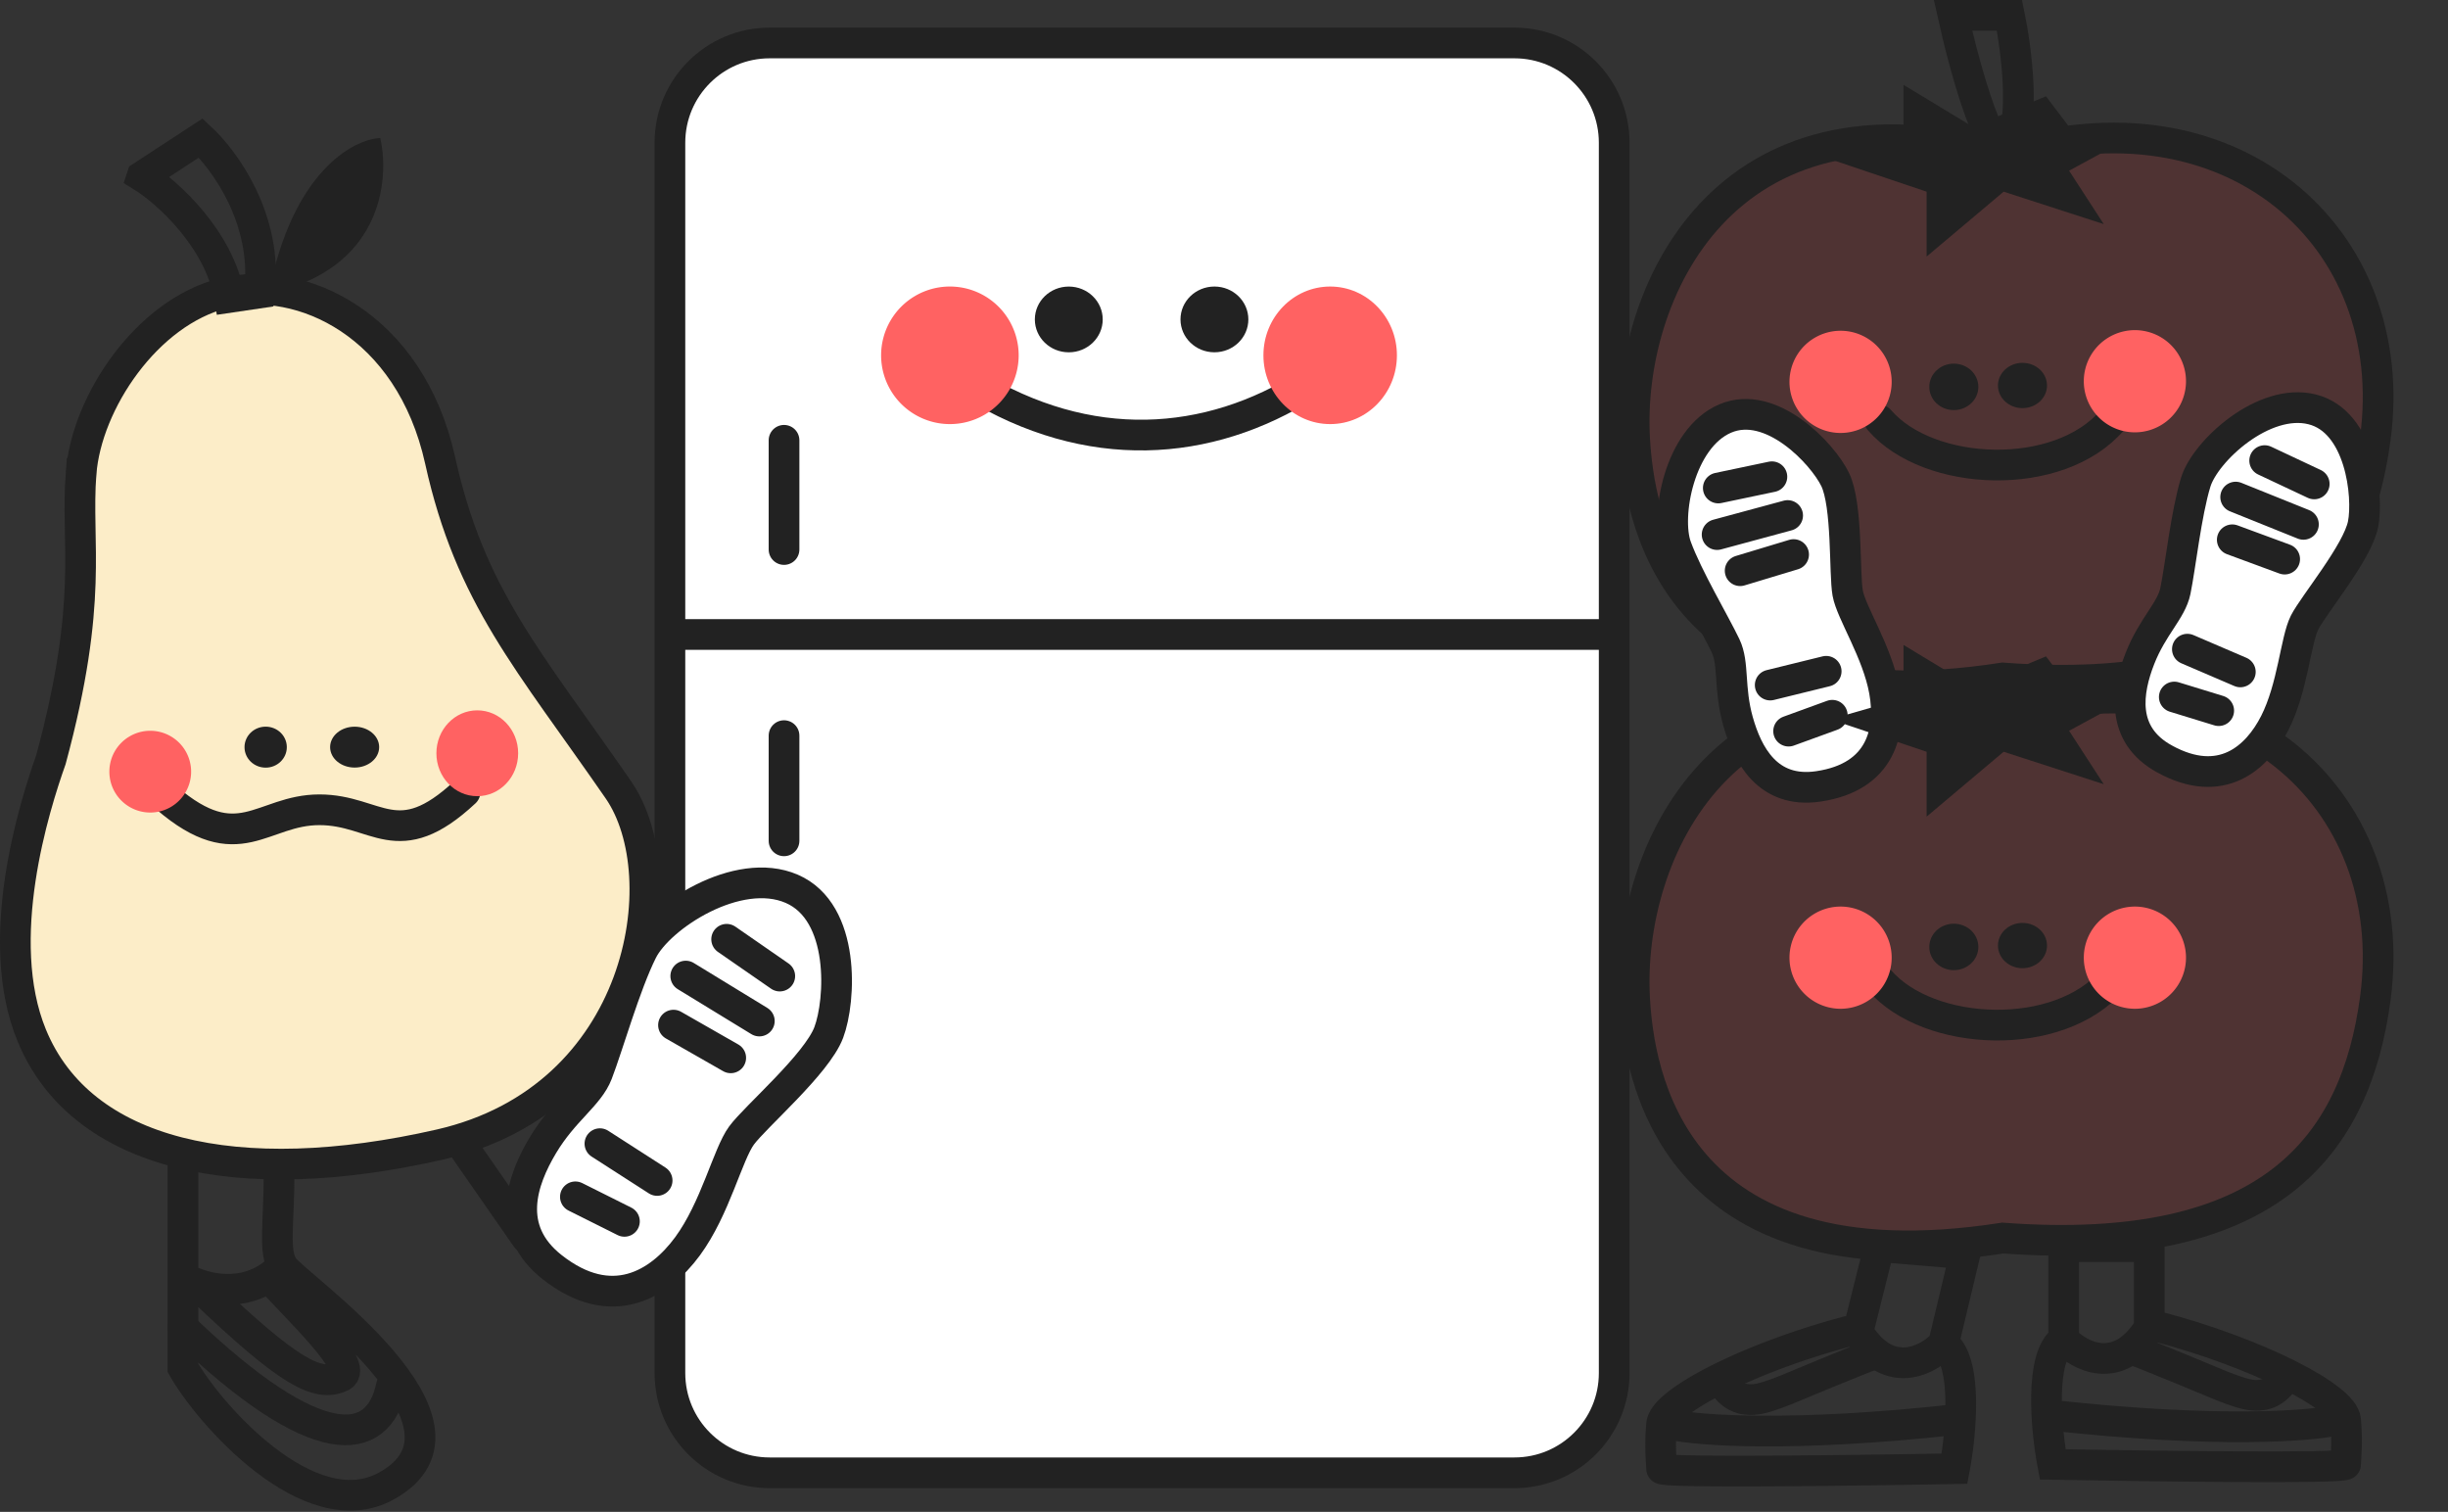 <svg width="319" height="197" fill="none" xmlns="http://www.w3.org/2000/svg"><rect width="100%" height="100%" fill="#333333" stroke="none"/><path fill="#222" d="M35.026 38.223c3.058-15.79 10.958-20.074 14.525-20.242 1.274 5.482.153 17.205-14.525 20.242Z"/><path fill="#fff" d="M87.297 18.598c0-7.18 5.82-13 13-13h97.049c7.179 0 13 5.82 13 13v160.309c0 7.179-5.821 13-13 13h-97.049c-7.18 0-13-5.821-13-13V18.597Z"/><path fill="#fff" fill-opacity=".1" d="M87.297 18.598c0-7.18 5.82-13 13-13h97.049c7.179 0 13 5.82 13 13v160.309c0 7.179-5.821 13-13 13h-97.049c-7.18 0-13-5.821-13-13V18.597Z"/><path stroke="#222" stroke-width="4" d="M87.297 18.598c0-7.18 5.82-13 13-13h97.049c7.179 0 13 5.82 13 13v160.309c0 7.179-5.821 13-13 13h-97.049c-7.18 0-13-5.821-13-13V18.597Z"/><path stroke="#222" stroke-linecap="round" stroke-width="4" d="M102.167 57.37v14.233m0 24.25v13.706"/><path stroke="#222" stroke-width="4" d="M88.46 82.674h120.196"/><path stroke="#222" stroke-linecap="round" stroke-width="4" d="M126.681 50.105c15.162 9.314 30.758 8.23 43.755 0"/><ellipse cx="173.335" cy="46.298" fill="#FF6262" rx="8.698" ry="8.962"/><path fill="#FF6262" d="M132.743 46.298a8.962 8.962 0 1 1-17.925-.001 8.962 8.962 0 0 1 17.925 0Z"/><path fill="#222" d="M143.696 41.623c0 2.366-1.98 4.284-4.422 4.284-2.443 0-4.422-1.918-4.422-4.284 0-2.366 1.979-4.284 4.422-4.284 2.442 0 4.422 1.918 4.422 4.284Z"/><ellipse cx="158.252" cy="41.62" fill="#222" rx="4.422" ry="4.284"/><path stroke="#222" stroke-linecap="round" stroke-width="4" d="M242.112 173.545c4.003 6.451 9.101 3.725 11.149 1.556m-11.149-1.556a36.01 36.01 0 0 0-1.286-.078c-12.578 3.332-24.021 9.074-24.299 12.102-.286 3.113 0 5.093 0 5.8 0 .566 25.442.236 38.164 0 .857-4.526 1.772-14.117-1.43-16.268m-11.149-1.556 2.778-11.099 11.173.931-2.802 11.724"/><path stroke="#222" stroke-linecap="round" stroke-width="4" d="M224.22 179.89c1.158 1.74 2.315 2.609 4.341 2.464 2.025-.145 5.932-2.029 9.549-3.479 2.893-1.159 4.919-2.029 6.221-2.464m10.429 8.568c-21.297 2.332-33.454 1.413-36.87.662m62.178-12.654c-4.002 6.45-9.1 3.725-11.149 1.556m11.149-1.556c.434-.034.863-.06 1.287-.078 12.578 3.331 24.021 9.073 24.299 12.102.286 3.112 0 5.092 0 5.8 0 .565-25.443.235-38.164 0-.858-4.527-1.772-14.118 1.429-16.268m11.149-1.556v-10.541h-11.149v12.097"/><path stroke="#222" stroke-linecap="round" stroke-width="4" d="M297.96 179.332c-1.158 1.74-2.315 2.61-4.341 2.465-2.025-.145-5.932-2.03-9.549-3.479-2.893-1.16-4.919-2.03-6.221-2.464m-10.428 8.566c21.296 2.333 33.453 1.414 36.87.663"/><path fill="#F53636" fill-opacity=".15" stroke="#222" stroke-linecap="round" stroke-width="4" d="M213.009 130.159c-1.083-18.884 11.607-46.872 47.98-36.887 29.527-9.236 52.11 10.433 48.533 36.887-2.555 18.886-13.413 33.761-48.533 31.159-43.652 6.77-47.455-21.994-47.98-31.159Z"/><path fill="#F53636" fill-opacity=".15" stroke="#222" stroke-linecap="round" stroke-width="4" d="M213.009 57.18c-1.083-18.883 11.607-46.872 47.98-36.886 29.527-9.237 52.11 10.433 48.533 36.886-2.555 18.887-13.413 33.761-48.533 31.16-43.652 6.77-47.455-21.995-47.98-31.16Z"/><path stroke="#222" stroke-linecap="round" stroke-width="4" d="M244.907 127.715c6.402 7.458 23.413 8.159 30.364 0m-30.364-72.978c6.402 7.459 23.413 8.16 30.364 0"/><path fill="#FF6262" d="M246.505 49.675a6.659 6.659 0 1 1-13.317 0 6.659 6.659 0 0 1 13.317 0Zm0 75.11a6.658 6.658 0 1 1-13.317 0 6.658 6.658 0 0 1 13.317 0Zm38.353-75.11a6.658 6.658 0 1 1-13.317 0 6.658 6.658 0 0 1 13.317 0Zm0 75.11a6.658 6.658 0 1 1-13.316 0 6.658 6.658 0 0 1 13.316 0Z"/><path fill="#222" d="M257.8 123.386c0 1.671-1.431 3.026-3.196 3.026-1.765 0-3.196-1.355-3.196-3.026 0-1.672 1.431-3.027 3.196-3.027 1.765 0 3.196 1.355 3.196 3.027Zm0-72.976c0 1.67-1.431 3.026-3.196 3.026-1.765 0-3.196-1.355-3.196-3.027 0-1.671 1.431-3.026 3.196-3.026 1.765 0 3.196 1.355 3.196 3.026Z"/><ellipse cx="263.551" cy="123.207" fill="#222" rx="3.196" ry="2.95"/><ellipse cx="263.551" cy="50.23" fill="#222" rx="3.196" ry="2.95"/><path stroke="#222" stroke-linecap="round" stroke-width="4" d="M23.84 150.088v16.324m12.527-13.697c0 6.942-.773 10.432.553 12.383 1.658 2.439 28.002 20.452 13.448 28.52-10.08 5.588-23.274-9.569-26.528-15.386v-11.82m11.975-.563c-.251.204-.505.391-.762.563m-11.213 0c2.027 1.239 6.95 2.845 11.213 0m-8.45 1.876c10.87 10.32 14.738 12.571 17.87 11.07 2.506-1.201-5.973-9.006-9.42-12.946"/><path stroke="#222" stroke-linecap="round" stroke-width="4" d="M51.007 180.589c-1.698 8.137-9.622 9.222-27.167-7.595m36.223-23.972 8.523 12.252"/><path fill="#FCEDC8" stroke="#222" stroke-linecap="round" stroke-width="4" d="M10.563 61.665c-.714 9.244 1.738 16.371-3.93 37.33-2.142 6.044-7.643 23.394-2.5 35.909 6.43 15.643 26.791 20.266 53.225 14.222 26.434-6.044 31.077-34.843 23.219-46.22-11.677-16.904-19.29-25.133-23.22-42.91C53.43 42.22 39.14 35.712 29.139 38.201c-10.002 2.489-17.86 14.22-18.575 23.464Z"/><path stroke="#222" stroke-linecap="round" stroke-width="4" d="M21.71 103.979c9.393 8.057 12.398 1.535 19.913 1.535 7.514 0 10.144 5.946 18.973-2.302"/><path fill="#222" d="M37.375 97.355c0 1.474-1.234 2.669-2.756 2.669-1.522 0-2.756-1.195-2.756-2.67 0-1.474 1.234-2.67 2.756-2.67 1.522 0 2.756 1.196 2.756 2.67Z"/><ellipse cx="46.213" cy="97.351" fill="#222" rx="3.196" ry="2.663"/><path fill="#FF6262" d="M24.906 100.548a5.327 5.327 0 1 1-10.654 0 5.327 5.327 0 0 1 10.654 0Z"/><ellipse cx="62.194" cy="98.151" fill="#FF6262" rx="5.327" ry="5.593"/><path fill="#fff" stroke="#222" stroke-linecap="round" stroke-width="4" d="M71.949 165.108c-6.212-4.886-3.929-11.317-1.212-15.868 2.715-4.547 5.986-6.463 7.103-9.358 1.397-3.619 3.604-11.498 5.845-15.976 2.24-4.478 12.438-11.148 19.491-8.093 7.053 3.055 6.381 14.59 4.819 18.721-1.563 4.131-9.542 10.947-11.36 13.414-1.816 2.468-3.419 9.524-7.053 14.459-3.634 4.935-9.869 8.809-17.633 2.701Z"/><path stroke="#222" stroke-linecap="round" stroke-width="4" d="m78.175 149.021 7.457 4.795m2.131-20.242 7.458 4.262m-5.86-10.654 9.589 5.859m-4.261-10.653 6.924 4.794m-26.634 28.765 6.392 3.196"/><path fill="#fff" stroke="#222" stroke-linecap="round" stroke-width="4" d="M282.083 98.903c-5.874-3.215-4.866-8.909-3.232-13.093 1.633-4.18 4.098-6.238 4.627-8.814.661-3.22 1.403-10.113 2.649-14.17 1.247-4.055 8.836-11.056 15.157-9.49 6.322 1.566 7.374 11.3 6.647 14.972-.728 3.67-6.443 10.484-7.617 12.8-1.173 2.316-1.525 8.438-3.872 13.07-2.346 4.633-7.015 8.743-14.359 4.725Z"/><path stroke="#222" stroke-linecap="round" stroke-width="4" d="m285.037 84.587 6.903 2.963m-1.052-17.216 6.829 2.518m-6.387-8.082 8.833 3.555m-5.052-8.308 6.458 3.037m-18.236 27.767 5.79 1.777"/><path fill="#fff" stroke="#222" stroke-linecap="round" stroke-width="4" d="M236.945 102.468c-6.626.974-9.252-4.178-10.468-8.501-1.216-4.32-.489-7.448-1.619-9.823-1.413-2.968-4.974-8.917-6.423-12.905-1.45-3.988.389-14.147 6.378-16.707 5.989-2.559 12.694 4.576 14.325 7.944 1.631 3.368 1.175 12.25 1.635 14.805.459 2.556 3.867 7.653 4.785 12.764.919 5.111-.331 11.205-8.613 12.423Z"/><path stroke="#222" stroke-linecap="round" stroke-width="4" d="m230.676 89.264 7.295-1.795m-11.212-13.106 6.967-2.105m-9.969-2.602 9.192-2.485m-9.038-3.585 6.985-1.467m2.178 33.148 5.691-2.07M18.513 22.982c3.321 2.052 10.106 8.233 11.387 15.773l1.957-.288 1.957-.289c1.14-9.695-4.626-17.376-7.65-20.197l-7.65 5Z"/><path fill="#222" d="m238.515 93.73 9.533-2.735v-6.96l9.032 5.468 9.533-3.977 3.011 3.977 7.777 1.492-7.777 4.226 4.516 6.96-13.046-4.226-10.035 8.452v-8.452l-12.544-4.226Zm0-72.98 9.533-2.735v-6.96l9.032 5.469 9.533-3.978 3.011 3.978 7.777 1.491-7.777 4.226 4.516 6.96-13.046-4.225-10.035 8.452v-8.452l-12.544-4.226Z"/><path stroke="#222" stroke-linecap="round" stroke-width="4" d="M261.857 2h-7.362c1.578 7.097 5.258 20.438 7.362 17.032 2.103-3.406.876-12.774 0-17.032Z"/></svg>